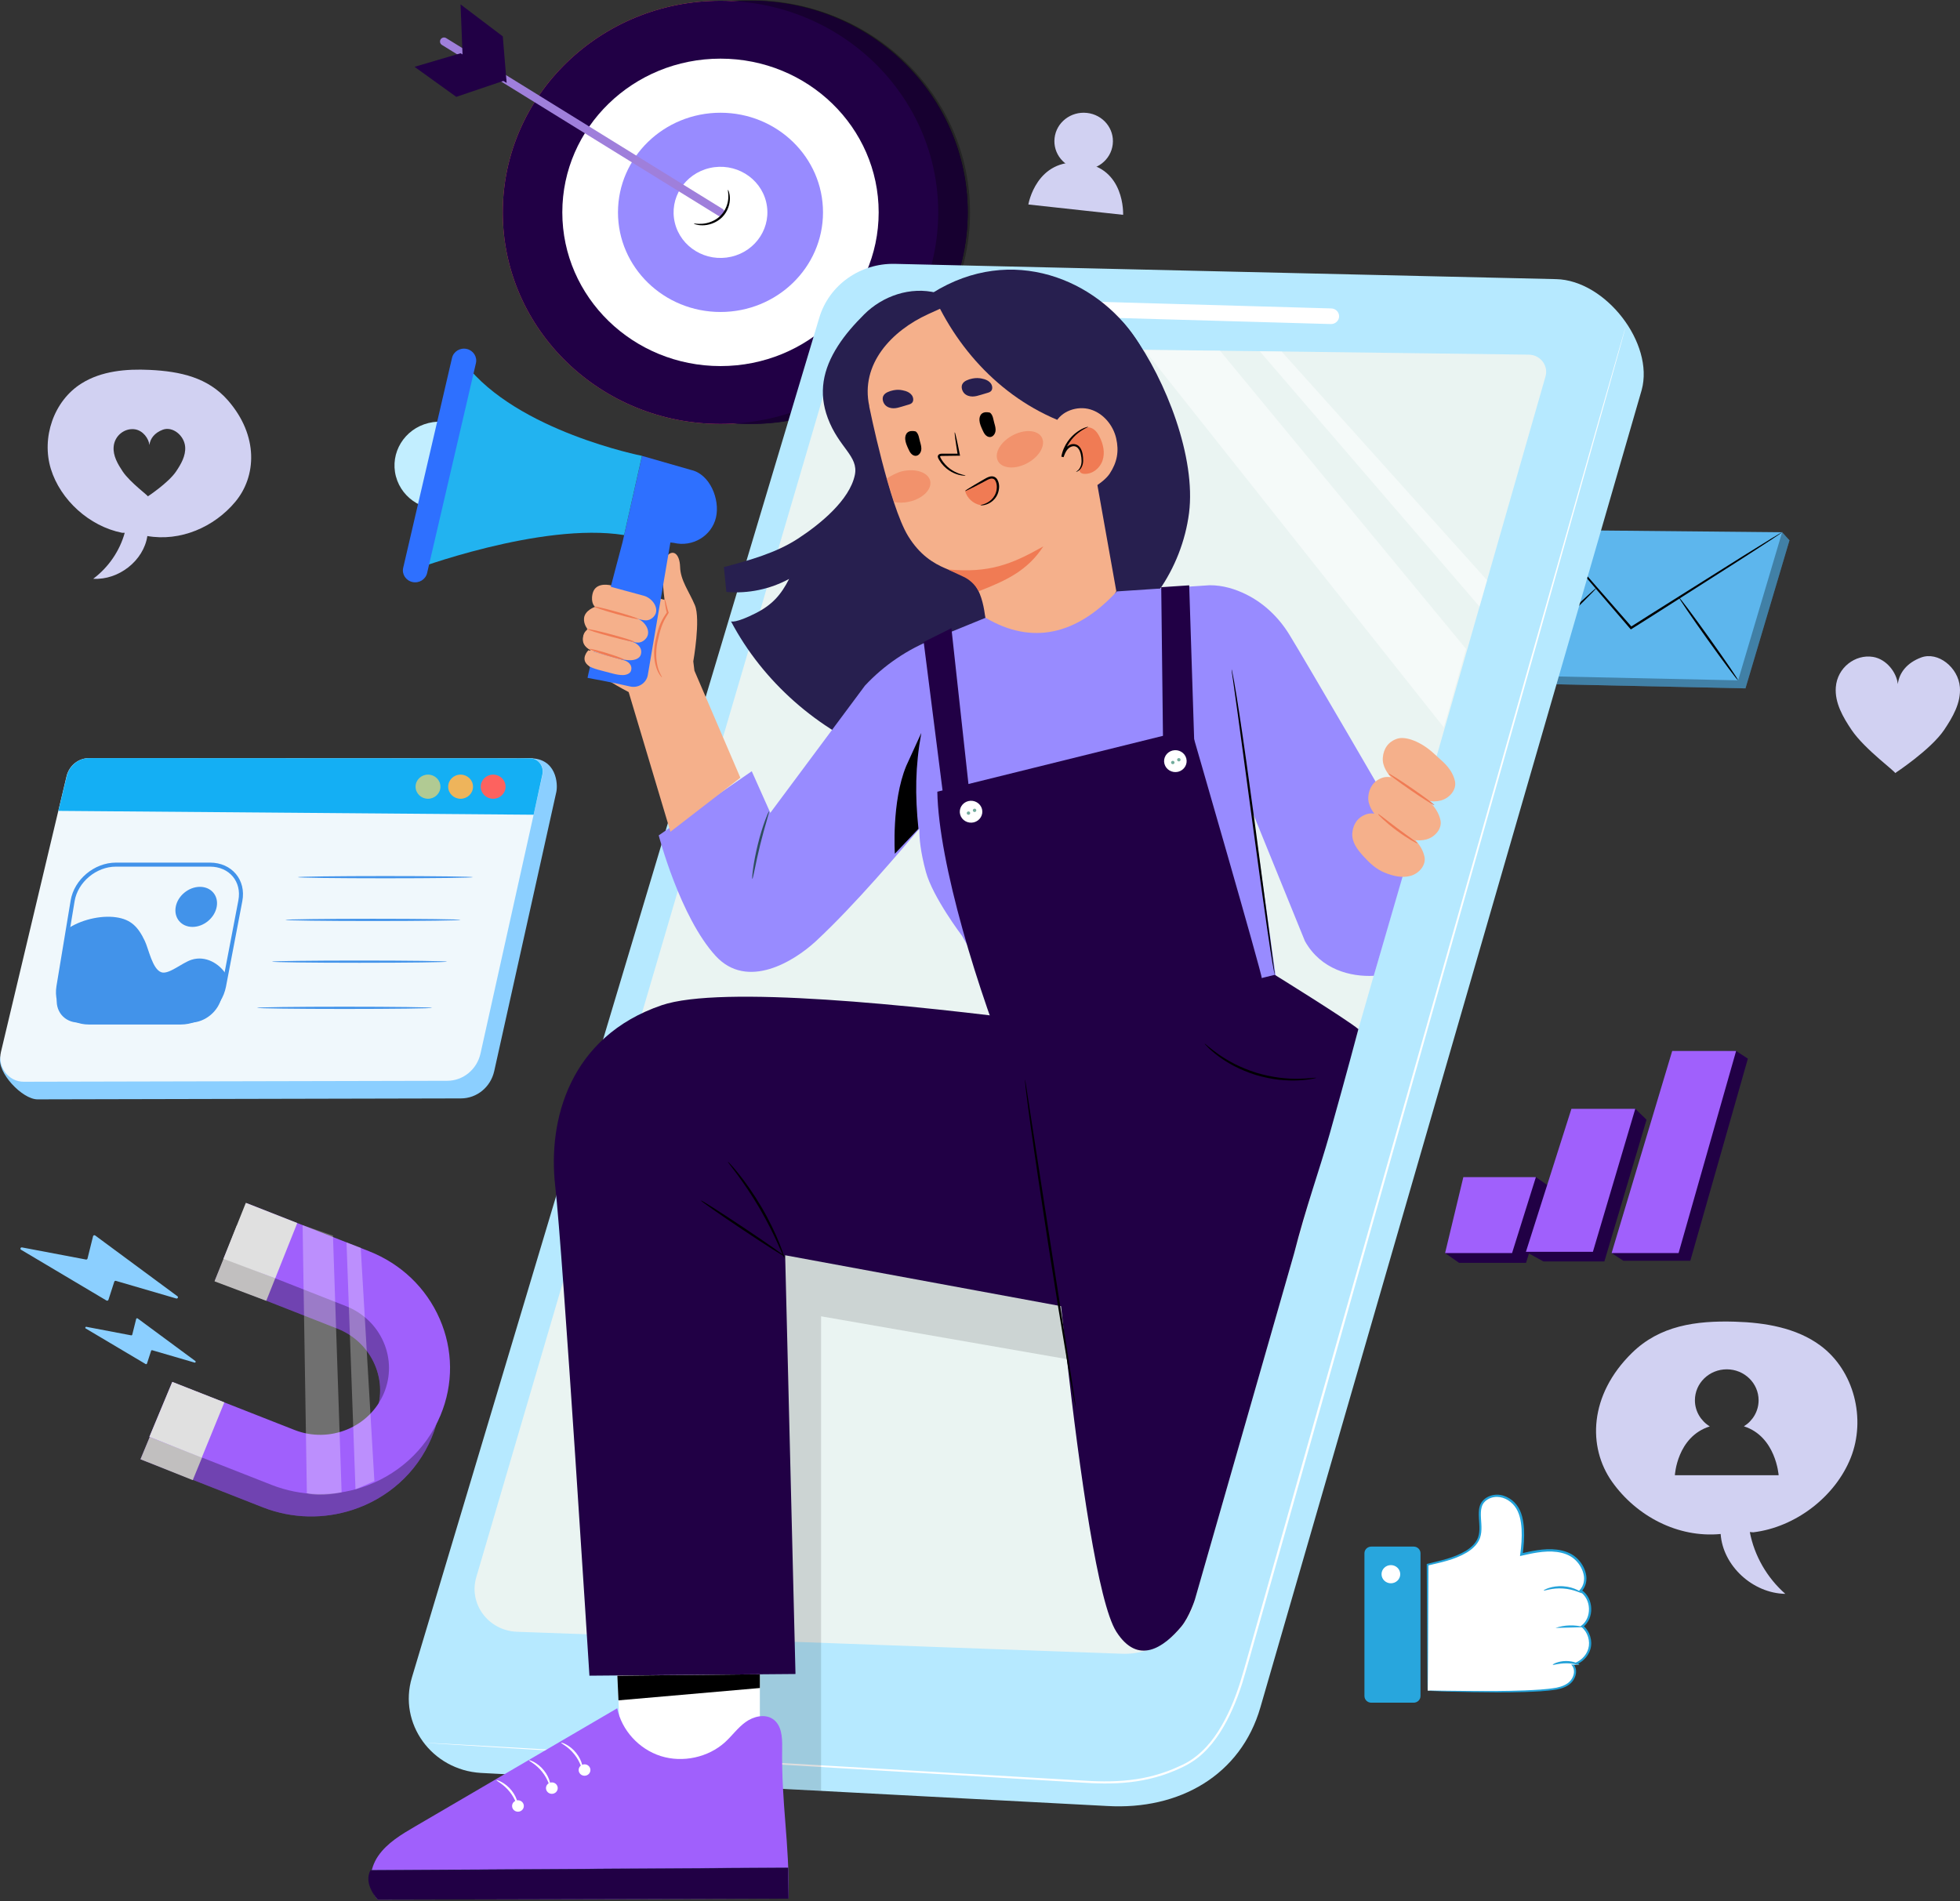 <svg width="600" height="582" viewBox="0 0 600 582" fill="none" xmlns="http://www.w3.org/2000/svg">
<rect x="0" y="0" width="600" height="582" fill="#333333" stroke="none"/>
<path d="M107.914 462.26C118.534 458.802 127.599 451.011 132.125 440.146C136.106 430.594 136.01 420.1 131.866 410.613C127.722 401.127 120.033 393.773 110.204 389.905L72.783 375.198L65.776 392.024L103.211 406.731C108.418 408.772 112.494 412.667 114.689 417.702C116.884 422.723 116.925 428.288 114.826 433.349C110.477 443.803 98.194 448.864 87.438 444.638L50.017 429.931L43.01 446.758L80.431 461.465C89.551 465.042 99.244 465.082 107.914 462.26Z" fill="#A060FC"/>
<g opacity="0.3">
<path d="M107.914 462.26C118.534 458.802 127.599 451.011 132.125 440.146C136.106 430.594 136.01 420.1 131.866 410.613C127.722 401.127 120.033 393.773 110.204 389.905L72.783 375.198L65.776 392.024L103.211 406.731C108.418 408.772 112.494 412.667 114.689 417.702C116.884 422.723 116.925 428.288 114.826 433.349C110.477 443.803 98.194 448.864 87.438 444.638L50.017 429.931L43.01 446.758L80.431 461.465C89.551 465.042 99.244 465.082 107.914 462.26Z" fill="black"/>
</g>
<path d="M72.501 375.137L65.668 392.285L81.508 398.247L88.34 381.098L72.501 375.137Z" fill="#C1BFBF"/>
<path d="M65.953 436.198L59.014 453.144L43.01 446.758L50.003 429.931L65.953 436.198Z" fill="#C1BFBF"/>
<path d="M110.64 455.409C121.26 451.951 130.326 444.161 134.852 433.296C138.832 423.743 138.737 413.25 134.593 403.763C130.448 394.277 122.76 386.923 112.931 383.054L75.509 368.347L68.502 385.174L105.923 399.881C111.131 401.921 115.207 405.83 117.402 410.852C119.597 415.873 119.638 421.438 117.538 426.499C113.19 436.953 100.907 442.014 90.151 437.788L52.73 423.081L45.722 439.908L83.157 454.614C92.277 458.179 101.984 458.232 110.64 455.409Z" fill="#A060FC"/>
<path d="M90.996 374.442L84.248 391.362L68.407 385.399L75.25 368.255L90.996 374.442Z" fill="#E0E0E0"/>
<path d="M68.679 429.335L61.754 446.281L45.736 439.895L52.743 423.068L68.679 429.335Z" fill="#E0E0E0"/>
<path opacity="0.3" d="M101.929 378.298L104.574 456.88C104.574 456.88 98.453 458.311 93.941 457.172L92.632 375.078L101.929 378.298Z" fill="white"/>
<path opacity="0.3" d="M106.074 380.365L108.827 455.953L114.607 453.449L110.422 382.008L106.074 380.365Z" fill="white"/>
<path d="M59.791 416.681L42.137 403.644C41.973 403.525 41.742 403.604 41.687 403.803L40.487 408.612C40.446 408.758 40.31 408.851 40.16 408.824L26.446 406.214C26.132 406.161 25.969 406.559 26.241 406.718L44.577 417.609C44.741 417.702 44.945 417.622 45 417.45L46.254 413.568C46.295 413.422 46.458 413.343 46.608 413.382L59.545 417.158C59.846 417.251 60.036 416.867 59.791 416.681Z" fill="#8BCFFF"/>
<path d="M54.311 396.847L29.132 378.245C28.9 378.072 28.559 378.192 28.491 378.47L26.787 385.32C26.732 385.519 26.528 385.651 26.31 385.611L6.734 381.902C6.297 381.822 6.066 382.392 6.447 382.617L32.594 398.159C32.812 398.291 33.112 398.185 33.194 397.947L34.98 392.408C35.048 392.196 35.266 392.09 35.484 392.143L53.943 397.536C54.393 397.655 54.679 397.112 54.311 396.847Z" fill="#8BCFFF"/>
<path d="M535.061 324.108L517.447 385.983H496.944L493.345 383.638L515.757 322.094L531.462 321.763L535.061 324.108Z" fill="#210045"/>
<path d="M504.047 342.803L491.137 386.195H472.474L467.116 383.253L486.406 342.405L500.598 339.464L504.047 342.803Z" fill="#210045"/>
<path d="M474.45 363.353L467.157 386.619H446.654L442.373 383.638L452.243 363.353L470.17 360.385L474.45 363.353Z" fill="#210045"/>
<path d="M531.462 321.763L513.848 383.638H493.345L511.899 321.763H531.462Z" fill="#A060FC"/>
<path d="M500.598 339.464L487.619 383.253H467.116L481.049 339.464H500.598Z" fill="#A060FC"/>
<path d="M470.17 360.385L462.876 383.638H442.373L447.962 360.385H470.17Z" fill="#A060FC"/>
<path d="M547.793 165.42L534.324 210.746L463.081 209.209L460.818 206.758L475.609 164.718L545.544 162.956L547.793 165.42Z" fill="#5DB6ED"/>
<g opacity="0.3">
<path d="M547.793 165.42L534.324 210.746L463.081 209.209L460.818 206.758L475.609 164.718L545.544 162.956L547.793 165.42Z" fill="black"/>
</g>
<path d="M545.544 162.955L532.075 208.294L460.818 206.757L473.36 162.253L545.544 162.955Z" fill="#5DB6ED"/>
<path d="M473.36 162.253C473.373 162.24 473.564 162.425 473.919 162.81C474.314 163.234 474.818 163.79 475.445 164.479C476.795 166.003 478.676 168.123 480.994 170.733C485.711 176.139 492.213 183.585 499.589 192.025L499.125 191.958C501.129 190.686 503.215 189.361 505.341 188.01C516.384 181.067 526.376 174.774 533.683 170.176C537.282 167.95 540.213 166.135 542.313 164.837C543.294 164.254 544.085 163.777 544.685 163.419C545.23 163.101 545.516 162.942 545.53 162.969C545.544 162.995 545.271 163.181 544.753 163.538C544.167 163.923 543.403 164.439 542.463 165.075C540.391 166.427 537.501 168.295 533.956 170.6C526.676 175.251 516.725 181.597 505.723 188.606C503.597 189.958 501.497 191.283 499.493 192.541L499.234 192.7L499.03 192.475C491.736 183.982 485.302 176.483 480.626 171.037C478.376 168.374 476.55 166.215 475.227 164.651C474.641 163.936 474.164 163.353 473.796 162.916C473.496 162.492 473.332 162.266 473.36 162.253Z" fill="black"/>
<path d="M513.985 182.949C514.148 182.843 518.32 188.421 523.323 195.43C528.312 202.425 532.238 208.189 532.075 208.295C531.911 208.401 527.74 202.823 522.737 195.814C517.747 188.818 513.835 183.055 513.985 182.949Z" fill="black"/>
<path d="M488.71 179.994C488.846 180.126 482.712 186.234 475.009 193.614C467.307 201.007 460.954 206.877 460.818 206.744C460.682 206.612 466.816 200.504 474.519 193.124C482.221 185.744 488.574 179.861 488.71 179.994Z" fill="black"/>
<path d="M229.584 129.791C266.393 129.791 296.233 100.79 296.233 65.015C296.233 29.24 266.393 0.238 229.584 0.238C192.774 0.238 162.934 29.24 162.934 65.015C162.934 100.79 192.774 129.791 229.584 129.791Z" fill="#210045"/>
<path opacity="0.3" d="M229.583 129.553C266.393 129.553 296.233 100.552 296.233 64.776C296.233 29.001 266.393 0 229.583 0C192.774 0 162.934 29.001 162.934 64.776C162.934 100.552 192.774 129.553 229.583 129.553Z" fill="black"/>
<path d="M220.559 129.791C257.368 129.791 287.208 100.79 287.208 65.015C287.208 29.24 257.368 0.238 220.559 0.238C183.75 0.238 153.91 29.24 153.91 65.015C153.91 100.79 183.75 129.791 220.559 129.791Z" fill="#FD625F"/>
<path d="M229.583 129.791C266.393 129.791 296.233 100.79 296.233 65.015C296.233 29.24 266.393 0.238 229.583 0.238C192.774 0.238 162.934 29.24 162.934 65.015C162.934 100.79 192.774 129.791 229.583 129.791Z" fill="#210045"/>
<path opacity="0.3" d="M230.306 129.791C267.116 129.791 296.955 100.79 296.955 65.015C296.955 29.24 267.116 0.238 230.306 0.238C193.497 0.238 163.657 29.24 163.657 65.015C163.657 100.79 193.497 129.791 230.306 129.791Z" fill="black"/>
<path d="M220.559 129.791C257.368 129.791 287.208 100.79 287.208 65.015C287.208 29.24 257.368 0.238 220.559 0.238C183.75 0.238 153.91 29.24 153.91 65.015C153.91 100.79 183.75 129.791 220.559 129.791Z" fill="#210045"/>
<path d="M220.559 112.077C247.302 112.077 268.981 91.007 268.981 65.015C268.981 39.023 247.302 17.953 220.559 17.953C193.815 17.953 172.136 39.023 172.136 65.015C172.136 91.007 193.815 112.077 220.559 112.077Z" fill="white"/>
<path d="M220.559 95.515C237.89 95.515 251.941 81.86 251.941 65.015C251.941 48.17 237.89 34.515 220.559 34.515C203.227 34.515 189.177 48.17 189.177 65.015C189.177 81.86 203.227 95.515 220.559 95.515Z" fill="#988BFF"/>
<path d="M223.842 78.601C231.56 76.839 236.347 69.33 234.533 61.829C232.72 54.328 224.994 49.675 217.276 51.438C209.558 53.2 204.771 60.709 206.584 68.21C208.397 75.711 216.124 80.364 223.842 78.601Z" fill="white"/>
<path d="M220.559 65.015L135.929 12.707" stroke="#9F7FDB" stroke-width="2.463" stroke-miterlimit="10" stroke-linecap="round" stroke-linejoin="round"/>
<path d="M155.095 25.386L153.909 11.13L140.986 1.352L141.613 17.185L155.095 25.386Z" fill="#210045"/>
<path d="M126.904 20.457L140.986 16.31L155.082 24.432L139.678 29.652L126.904 20.457Z" fill="#210045"/>
<path d="M212.42 68.46C212.447 68.341 213.443 68.632 215.038 68.5C216.605 68.394 218.841 67.731 220.531 66.062C222.222 64.379 222.863 62.206 222.944 60.669C223.04 59.119 222.726 58.152 222.849 58.126C222.917 58.099 223.408 59.026 223.435 60.683C223.476 62.299 222.89 64.697 221.036 66.539C219.168 68.367 216.714 68.99 215.051 68.977C213.361 68.99 212.393 68.526 212.42 68.46Z" fill="black"/>
<path d="M502.547 119.43L385.839 522.703C379.855 543.465 361.042 554.224 338.889 552.912L147.189 542.789C132.152 541.875 121.873 527.659 126.086 513.601L250.81 97.237C253.795 87.287 263.283 80.543 273.944 80.781L476.386 85.459C491.559 85.816 506.473 105.147 502.547 119.43Z" fill="#B6E9FF"/>
<path d="M129.726 533.541C129.726 533.541 130.353 533.554 131.553 533.607C132.78 533.674 134.565 533.767 136.924 533.886C141.654 534.151 148.607 534.535 157.55 535.038C175.477 536.072 201.392 537.569 233.415 539.411C249.433 540.338 266.978 541.372 285.804 542.458C295.224 543.015 304.958 543.584 314.991 544.167C320.008 544.459 325.093 544.764 330.26 545.055C335.413 545.413 340.648 545.572 345.896 544.962C351.131 544.379 356.339 542.962 361.178 540.669C366.141 538.55 370.039 534.588 372.916 530.043C375.833 525.486 377.933 520.411 379.609 515.178C381.218 509.918 382.663 504.525 384.217 499.119C390.338 477.496 396.691 455.091 403.18 432.157C429.232 340.391 452.802 257.33 469.87 197.204C478.431 167.155 485.37 142.842 490.155 126.028C492.568 117.641 494.436 111.123 495.704 106.684C496.344 104.485 496.835 102.802 497.162 101.663C497.49 100.536 497.68 99.954 497.68 99.954C497.68 99.954 497.544 100.536 497.23 101.676C496.917 102.829 496.453 104.511 495.84 106.724C494.599 111.163 492.773 117.694 490.414 126.108C485.67 142.935 478.813 167.274 470.347 197.35C453.334 257.503 429.818 340.576 403.848 432.355C397.345 455.29 390.993 477.682 384.872 499.318C383.317 504.724 381.872 510.09 380.264 515.39C378.573 520.65 376.447 525.777 373.488 530.401C372.002 532.707 370.298 534.879 368.294 536.748C366.318 538.642 363.932 540.139 361.465 541.266C356.543 543.598 351.254 545.029 345.964 545.611C340.661 546.221 335.372 546.049 330.233 545.691C325.079 545.386 319.981 545.082 314.964 544.777C304.931 544.181 295.197 543.598 285.777 543.041C266.951 541.915 249.406 540.868 233.387 539.901C201.365 537.967 175.463 536.39 157.536 535.303C148.593 534.747 141.641 534.31 136.91 534.018C134.565 533.859 132.766 533.753 131.553 533.661C130.339 533.594 129.726 533.541 129.726 533.541Z" fill="white"/>
<path d="M334.976 97.144L407.392 99.211C408.755 99.251 409.887 98.204 409.928 96.892C409.968 95.567 408.891 94.468 407.542 94.428L335.126 92.361C333.763 92.321 332.631 93.368 332.59 94.68C332.536 96.005 333.613 97.104 334.976 97.144Z" fill="white"/>
<path d="M271.135 106.061L467.975 108.579C471.533 108.618 474.069 111.931 473.114 115.256L365.513 490.626C362.773 500.179 353.639 506.671 343.442 506.3L158.258 499.57C149.52 499.252 143.399 491.05 145.798 482.875L252.5 119.523C254.872 111.467 262.506 105.955 271.135 106.061Z" fill="#EAF4F2"/>
<path opacity="0.5" d="M373.474 107.359L448.807 198.675L441.991 222.722L350.353 107.187L373.474 107.359Z" fill="white"/>
<path opacity="0.5" d="M385.621 107.532L452.911 185.717L455.229 177.635L392.328 107.612L385.621 107.532Z" fill="white"/>
<path opacity="0.13" d="M251.355 548.288V402.995L327.71 416.297L328.528 382.339L225.985 374.508L232.965 547.321L251.355 548.288Z" fill="black"/>
<path d="M231.397 187.705C236.373 185.174 239.086 182.127 241.567 177.238C235.773 180.391 228.984 181.809 222.359 181.226C221.923 176.907 222.032 177.94 221.595 173.621C229.434 171.514 237.436 169.341 244.198 164.956C250.96 160.557 260.094 153.151 261.689 145.4C262.875 139.61 256.795 137.119 253.4 127.977C250.524 120.265 251.873 113.111 256.522 105.877C258.799 102.326 261.539 99.265 264.538 96.257C270.195 90.6 278.729 87.632 286.718 89.659C294.952 81.882 317.705 84.505 327.165 88.811C336.626 93.104 340.825 94.164 346.824 102.458C356.939 116.436 366.168 140.14 363.987 157.099C361.792 174.058 351.05 190.236 335.045 197.324C327.002 200.888 318.113 202.094 309.389 203.459C300.664 204.823 291.776 206.466 284.128 210.759C276.48 215.052 270.168 222.525 269.691 231.097C250.36 223.412 233.592 208.811 223.777 190.236C223.777 190.236 225.099 190.911 231.397 187.705Z" fill="#271F4F"/>
<path d="M341.725 180.988L334.786 142.034L325.407 110.13L288.967 93.979L284.127 96.178C272.935 101.279 263.311 111.494 266.105 124.32V124.519C266.105 124.519 272.254 154.767 277.993 164.108C285.15 175.754 294.515 174.045 298.073 178.523C300.105 181.08 301.045 184.817 301.482 188.103C302.286 194.144 306.962 199.033 313.137 200.08C321.344 201.498 332.536 199.007 341.725 180.988Z" fill="#F5B08B"/>
<path d="M270.386 121.246C270.658 120.663 271.176 120.306 271.708 120.054C272.253 119.789 272.839 119.617 273.426 119.497C273.48 119.484 273.535 119.484 273.589 119.471C273.889 119.418 274.203 119.365 274.503 119.352C274.871 119.325 275.239 119.338 275.593 119.378C275.634 119.378 275.675 119.378 275.702 119.391C276.098 119.444 276.507 119.524 276.916 119.643C276.956 119.656 277.011 119.656 277.052 119.67H277.038C277.106 119.696 277.161 119.696 277.229 119.723C277.938 119.961 278.647 120.332 279.124 120.981C279.601 121.631 279.737 122.624 279.288 123.221C278.988 123.618 278.51 123.764 278.061 123.896C277.406 124.095 276.766 124.294 276.111 124.479C275.266 124.731 274.421 124.996 273.535 124.996C272.649 124.996 271.708 124.731 271.026 124.055C270.331 123.34 269.977 122.134 270.386 121.246Z" fill="#271F4F"/>
<path d="M294.57 117.655C294.842 117.072 295.36 116.715 295.892 116.463C296.437 116.198 297.024 116.026 297.61 115.906C297.664 115.893 297.719 115.893 297.773 115.88C298.073 115.827 298.387 115.774 298.687 115.761C299.055 115.734 299.423 115.747 299.777 115.787C299.818 115.787 299.859 115.787 299.886 115.787C300.282 115.84 300.691 115.92 301.1 116.039C301.141 116.052 301.195 116.052 301.236 116.065H301.222C301.291 116.092 301.345 116.092 301.413 116.118C302.122 116.357 302.831 116.728 303.308 117.377C303.785 118.026 303.922 119.02 303.472 119.616C303.172 120.014 302.695 120.16 302.245 120.292C301.59 120.491 300.95 120.69 300.295 120.875C299.45 121.127 298.605 121.392 297.719 121.392C296.833 121.392 295.892 121.127 295.21 120.451C294.529 119.749 294.161 118.543 294.57 117.655Z" fill="#271F4F"/>
<path d="M304.358 129.447C304.058 128.414 304.004 127.142 303.118 126.387L302.886 126.294C302.068 126.135 301.155 126.122 300.528 126.665C299.969 127.142 299.778 127.963 299.832 128.705C299.901 129.739 300.35 130.706 300.773 131.647C301.005 132.15 301.237 132.654 301.591 133.064C301.945 133.475 302.45 133.806 302.995 133.806C303.881 133.82 304.577 132.972 304.726 132.084C304.89 131.21 304.604 130.309 304.358 129.447Z" fill="black"/>
<path d="M281.633 135.198C281.333 134.165 281.278 132.893 280.392 132.137L280.16 132.045C279.342 131.886 278.429 131.872 277.802 132.416C277.243 132.893 277.052 133.714 277.107 134.456C277.175 135.489 277.625 136.457 278.047 137.397C278.279 137.901 278.511 138.404 278.865 138.815C279.22 139.226 279.724 139.557 280.269 139.557C281.156 139.57 281.851 138.722 282.001 137.835C282.151 136.96 281.878 136.059 281.633 135.198Z" fill="black"/>
<path d="M290.167 174.337L294.597 176.417C296.737 177.331 298.482 178.934 299.546 180.961L299.573 181.028C308.025 177.728 314.501 174.761 319.381 167.288C309.606 172.813 302.79 175.502 290.167 174.337Z" fill="#F07B54"/>
<path d="M295.565 145.598C295.565 145.638 295.211 145.665 294.597 145.585C293.984 145.506 293.098 145.32 292.075 144.87C291.053 144.419 289.908 143.704 288.885 142.644C288.381 142.114 287.904 141.504 287.495 140.815L287.209 140.285C287.127 140.1 286.99 139.769 287.154 139.437C287.331 139.106 287.658 138.987 287.904 138.934C288.149 138.881 288.395 138.894 288.585 138.894C290.317 138.894 291.966 138.894 293.493 138.894L293.18 139.265C292.512 135.211 292.13 132.375 292.266 132.349C292.403 132.322 293.043 135.118 293.82 139.146L293.889 139.517H293.507C291.98 139.53 290.33 139.557 288.599 139.583C288.19 139.557 287.808 139.649 287.795 139.729C287.713 139.755 287.931 140.179 288.108 140.497C288.476 141.147 288.913 141.716 289.376 142.22C290.303 143.24 291.353 143.955 292.294 144.432C294.202 145.4 295.593 145.466 295.565 145.598Z" fill="black"/>
<path d="M347.723 103.744C359.611 121.75 352.263 134.284 336.217 148.938L329.347 130.627C308.584 124.082 293.479 108.037 285.45 89.686C309.838 74.449 335.836 85.725 347.723 103.744Z" fill="#271F4F"/>
<path d="M328.324 151.534C332.768 151.097 338.058 147.52 339.707 145.002C341.97 141.557 342.611 138.179 341.684 134.178C340.757 130.189 337.785 126.546 333.763 125.34C329.742 124.148 324.821 125.87 323.035 129.567" fill="#F5B08B"/>
<path d="M331.991 131.024C332.891 130.613 334.009 130.865 334.813 131.435C335.617 132.004 336.163 132.865 336.599 133.727C337.731 135.939 338.303 138.536 337.54 140.908C336.79 143.266 334.445 145.24 331.909 145.068C331.419 145.042 330.873 144.896 330.614 144.485C330.246 143.929 330.587 143.213 330.832 142.591C331.364 141.266 331.446 139.795 331.078 138.417C330.928 137.834 330.669 137.264 330.219 136.854C329.769 136.443 329.088 136.244 328.529 136.469C328.147 136.628 327.792 136.973 327.383 136.867C326.797 136.708 326.92 135.86 327.22 135.33C328.297 133.435 329.987 131.872 331.991 130.931" fill="#F07B54"/>
<path d="M329.415 144.446C329.387 144.393 329.783 144.247 330.233 143.731C330.696 143.227 331.132 142.3 331.091 141.081C331.091 140.484 331.01 139.782 330.86 139.093C330.696 138.404 330.451 137.649 329.919 137.132C329.415 136.602 328.569 136.443 327.82 136.801C327.056 137.119 326.497 137.835 326.102 138.669C325.897 139.093 325.734 139.544 325.584 139.968L324.902 139.795C325.543 136.178 327.847 133.542 329.728 132.23C330.682 131.554 331.528 131.144 332.141 130.918C332.755 130.693 333.095 130.627 333.109 130.667C333.164 130.786 331.787 131.197 330.014 132.601C328.269 133.966 326.17 136.51 325.584 139.915L324.902 139.742C325.052 139.318 325.229 138.855 325.448 138.391C325.857 137.49 326.552 136.602 327.52 136.192C328.46 135.728 329.728 135.966 330.369 136.708C331.037 137.411 331.255 138.259 331.419 139.001C331.555 139.756 331.596 140.458 331.582 141.107C331.555 142.432 330.982 143.452 330.41 143.943C329.864 144.42 329.415 144.473 329.415 144.446Z" fill="black"/>
<path d="M301.809 146.791C302.531 146.393 303.39 145.983 304.167 146.261C304.89 146.526 305.258 147.308 305.408 148.036C305.708 149.573 305.312 151.243 304.317 152.488C303.335 153.734 301.781 154.542 300.173 154.661L300.091 154.648C297.828 154.158 296.028 152.488 295.429 150.302C297.555 149.136 299.682 147.957 301.809 146.791Z" fill="#F07B54"/>
<path d="M300.173 154.661C300.145 154.529 301.454 154.529 302.981 153.403C303.731 152.846 304.467 151.985 304.862 150.832C305.23 149.732 305.326 148.235 304.671 147.122C304.331 146.579 303.758 146.394 303.158 146.566C302.558 146.712 301.972 147.083 301.4 147.387C300.309 147.957 299.287 148.487 298.346 148.99C296.601 149.891 295.497 150.395 295.442 150.315C295.388 150.236 296.41 149.573 298.101 148.566C299.028 148.036 300.023 147.454 301.072 146.831C301.631 146.526 302.204 146.129 302.981 145.917C303.363 145.824 303.826 145.784 304.249 145.93C304.685 146.076 305.039 146.394 305.271 146.751C306.116 148.222 305.912 149.785 305.476 151.044C305.012 152.316 304.126 153.257 303.281 153.8C301.522 154.913 300.145 154.727 300.173 154.661Z" fill="black"/>
<path opacity="0.56" d="M305.571 141.279C306.935 143.571 311.011 143.743 314.678 141.69C318.345 139.623 320.226 136.098 318.863 133.819C317.5 131.527 313.424 131.355 309.756 133.409C306.089 135.462 304.208 138.987 305.571 141.279Z" fill="#F07B54"/>
<path opacity="0.56" d="M276.125 144.286C280.242 143.319 284.114 144.604 284.741 147.175C285.368 149.745 282.56 152.607 278.443 153.574C276.739 153.972 275.062 153.985 273.658 153.68L271.477 146.499C272.513 145.784 274.653 144.631 276.125 144.286Z" fill="#F07B54"/>
<path d="M230.13 236.118L235.814 248.85L264.783 209.91C270.632 203.63 277.884 198.715 285.968 195.574L301.714 189.135C315.864 197.522 329.565 194.435 341.889 181.066L367.722 179.344L370.285 179.172C374.402 179.145 378.233 180.377 381.478 181.981C386.985 184.71 391.47 189.056 394.647 194.21C399.091 201.404 425.797 247.221 432.218 258.536L420.535 298.748C413.528 299.106 404.366 296.906 399.459 288.109L383.55 248.97L390.761 300.484L312.511 318.066L294.516 286.532C294.516 286.532 285.532 274.687 283.433 266.909C281.756 260.735 281.374 256.403 281.442 253.74C275.744 260.351 261.921 276.86 249.774 288.135C243.135 294.296 228.766 303.213 219.074 292.653C208.154 280.742 201.651 255.753 201.651 255.753L230.13 236.118Z" fill="#988BFF"/>
<path d="M377.033 204.956C377.06 204.956 377.142 205.274 377.265 205.896C377.401 206.585 377.565 207.486 377.783 208.599C378.192 210.958 378.764 214.363 379.405 218.589C380.7 227.042 382.336 238.728 384.081 251.647C385.785 264.538 387.339 276.211 388.471 284.744C389.016 288.917 389.466 292.322 389.793 294.774C389.943 295.9 390.052 296.814 390.148 297.503C390.216 298.126 390.243 298.457 390.229 298.457C390.202 298.457 390.134 298.139 390.011 297.516C389.889 296.827 389.725 295.926 389.52 294.8C389.125 292.442 388.593 289.023 387.98 284.797C386.739 276.344 385.131 264.644 383.386 251.726C381.641 238.848 380.06 227.188 378.914 218.656C378.328 214.482 377.851 211.077 377.51 208.639C377.347 207.513 377.224 206.612 377.115 205.91C377.033 205.287 377.006 204.969 377.033 204.956Z" fill="black"/>
<path d="M230.307 269.082C230.211 269.069 230.279 267.877 230.539 265.956C230.798 264.034 231.275 261.411 231.984 258.536C232.692 255.661 233.497 253.104 234.165 251.288C234.833 249.46 235.324 248.374 235.419 248.4C235.514 248.427 235.187 249.579 234.656 251.434C234.124 253.289 233.388 255.846 232.692 258.695C231.997 261.543 231.438 264.14 231.057 266.035C230.648 267.93 230.416 269.096 230.307 269.082Z" fill="#2E4E5F"/>
<path d="M277.421 234.489L282.029 224.392C280.175 234.687 280.093 243.339 281.156 253.74L273.931 261.372C273.945 261.372 272.881 245.472 277.421 234.489Z" fill="black"/>
<path d="M121.192 145.823C123.074 153.004 130.585 157.337 137.974 155.509C145.363 153.68 149.821 146.38 147.939 139.198C146.058 132.017 138.546 127.685 131.158 129.513C123.769 131.342 119.311 138.642 121.192 145.823Z" fill="#C2EEFF"/>
<path d="M181.393 181.795C182.088 178.708 185.292 178.774 187.255 179.265C187.977 179.45 196.634 181.755 203.437 183.65C203.314 182.815 202.019 173.13 203.887 170.573C205.85 167.897 208.072 169.394 208.194 173.567C208.317 177.741 210.921 181 212.72 185.28C214.534 189.559 212.23 202.491 212.23 202.491L212.584 205.339L226.639 238.105L205.236 254.641L192.449 211.885C192.449 211.885 180.97 205.949 179.866 203.1C178.762 200.238 181.011 198.86 181.011 198.86C181.011 198.86 178.953 198.49 178.544 196.065C178.135 193.64 179.934 192.673 179.934 192.673C179.934 192.673 178.585 191.216 178.789 189.241C179.035 186.83 182.156 185.783 182.156 185.783C182.156 185.783 180.739 184.697 181.393 181.795Z" fill="#F5B08B"/>
<path d="M190.581 165.962L196.539 139.569L211.63 143.902C217.315 145.2 220.45 152.871 219.182 158.41C217.874 164.067 212.039 167.592 206.245 166.2L205.223 166.081L198.311 206.651C197.888 209.142 195.38 210.758 192.858 210.162C187.746 208.956 179.894 207.539 179.894 207.539C179.43 207.976 189.982 168.201 190.581 165.962Z" fill="#2E70FF"/>
<path d="M202.633 207.367C202.605 207.394 202.333 207.142 201.965 206.599C201.597 206.055 201.147 205.207 200.82 204.094C200.124 201.882 199.934 198.543 200.874 195.151C201.229 193.588 201.638 192.064 202.237 190.752C202.824 189.441 203.546 188.341 204.187 187.427L204.16 187.652C203.751 186.327 203.696 185.267 203.56 184.538C203.451 183.81 203.342 183.412 203.396 183.399C203.437 183.386 203.642 183.757 203.846 184.485C204.064 185.201 204.228 186.287 204.664 187.48L204.705 187.599L204.637 187.705C204.051 188.632 203.383 189.719 202.851 190.991C202.306 192.263 201.924 193.72 201.569 195.284C200.642 198.622 200.765 201.776 201.297 203.962C201.815 206.161 202.742 207.288 202.633 207.367Z" fill="#F07B54"/>
<path d="M182.156 185.783C182.156 185.783 189.9 187.837 194.385 189.188C195.544 189.533 196.716 189.957 197.929 189.917C199.143 189.877 200.424 188.817 200.765 187.678C201.406 185.571 199.442 183.041 197.084 182.392L184.719 179.039" fill="#F5B08B"/>
<path d="M179.676 192.593C179.676 192.593 187.419 194.647 191.904 195.999C193.063 196.343 194.235 196.767 195.449 196.727C196.662 196.688 197.943 195.628 198.284 194.488C198.925 192.381 196.962 189.851 194.603 189.202L182.239 185.849" fill="#F5B08B"/>
<path d="M180.33 203.922C181.611 204.783 184.011 205.26 187.528 206.201C188.468 206.452 189.75 206.704 190.718 206.677C191.699 206.651 192.872 206.267 193.158 205.366C193.758 203.524 192.067 202.411 191.113 202.186L180.112 199.072C180.125 199.059 177.303 201.881 180.33 203.922Z" fill="#F5B08B"/>
<path d="M180.193 198.715C181.788 199.775 184.774 200.384 189.136 201.55C190.309 201.868 191.89 202.173 193.103 202.133C194.317 202.094 195.775 201.617 196.143 200.49C196.893 198.212 194.78 196.82 193.608 196.529L179.934 192.66C179.921 192.673 176.417 196.184 180.193 198.715Z" fill="#F5B08B"/>
<path d="M181.884 185.717C181.938 185.531 185.006 186.234 188.714 187.28C192.435 188.327 195.407 189.321 195.353 189.506C195.298 189.692 192.245 188.99 188.523 187.943C184.801 186.896 181.829 185.902 181.884 185.717Z" fill="#F07B54"/>
<path d="M179.826 192.62C179.88 192.435 183.152 193.15 187.133 194.223C191.113 195.297 194.303 196.304 194.249 196.489C194.194 196.675 190.922 195.959 186.942 194.886C182.961 193.826 179.771 192.806 179.826 192.62Z" fill="#F07B54"/>
<path d="M180.493 198.688C180.548 198.503 182.988 199.099 185.919 200C188.864 200.901 191.195 201.789 191.127 201.974C191.072 202.16 188.632 201.564 185.701 200.663C182.77 199.748 180.425 198.861 180.493 198.688Z" fill="#F07B54"/>
<path d="M142.363 111.335C158.259 132.03 196.525 139.556 196.525 139.556L191.058 163.816C165.647 159.735 126.263 174.561 126.263 174.561L142.363 111.335Z" fill="#22B3F0"/>
<path d="M126.264 178.191C128.281 178.642 130.299 177.396 130.749 175.436L145.69 111.189C146.153 109.228 144.872 107.267 142.854 106.83C140.837 106.379 138.819 107.625 138.369 109.586L123.428 173.832C122.964 175.793 124.232 177.741 126.264 178.191Z" fill="#2E70FF"/>
<path d="M232.611 524.757C232.611 515.482 232.611 506.208 232.611 496.92H188.264L190.105 537.662L219.442 548.5L232.624 533.13V524.757H232.611Z" fill="white"/>
<path d="M241.403 581.266C241.676 563.657 239.168 552.607 239.44 534.999C239.495 531.792 239.263 528.043 236.523 526.254C234.055 524.638 230.606 525.499 228.221 527.235C225.835 528.957 224.117 531.408 221.95 533.382C216.81 538.046 208.999 539.742 202.305 537.635C195.612 535.529 190.295 529.712 188.946 522.995C168.333 535.052 147.707 547.109 127.095 559.166C122.869 561.63 118.506 564.227 115.766 568.215C113.026 572.19 112.399 577.98 115.671 581.571L241.403 581.266Z" fill="#A060FC"/>
<path d="M113.421 572.548C113.421 572.548 199.838 572.032 241.294 571.793L241.403 581.28L115.657 581.584C115.657 581.558 111.09 576.868 113.421 572.548Z" fill="#210045"/>
<path d="M177.14 541.902C177.14 542.869 177.944 543.651 178.94 543.651C179.935 543.651 180.739 542.869 180.739 541.902C180.739 540.935 179.935 540.153 178.94 540.153C177.944 540.153 177.14 540.935 177.14 541.902Z" fill="white"/>
<path d="M167.134 547.44C167.134 548.407 167.938 549.189 168.933 549.189C169.929 549.189 170.733 548.407 170.733 547.44C170.733 546.473 169.929 545.691 168.933 545.691C167.952 545.691 167.134 546.473 167.134 547.44Z" fill="white"/>
<path d="M156.759 552.912C156.759 553.879 157.564 554.661 158.559 554.661C159.554 554.661 160.358 553.879 160.358 552.912C160.358 551.945 159.554 551.163 158.559 551.163C157.577 551.163 156.759 551.945 156.759 552.912Z" fill="white"/>
<path d="M158.573 553.27C158.354 553.323 157.918 550.885 156.037 548.58C154.21 546.235 151.893 545.214 151.988 545.029C152.015 544.857 154.619 545.665 156.596 548.156C158.6 550.633 158.75 553.283 158.573 553.27Z" fill="white"/>
<path d="M168.497 547.149C168.279 547.202 167.843 544.764 165.961 542.458C164.135 540.113 161.817 539.093 161.912 538.907C161.94 538.735 164.544 539.543 166.52 542.034C168.524 544.512 168.674 547.162 168.497 547.149Z" fill="white"/>
<path d="M178.353 541.783C178.135 541.836 177.699 539.398 175.818 537.092C173.991 534.747 171.673 533.727 171.769 533.542C171.796 533.369 174.4 534.178 176.377 536.668C178.381 539.146 178.531 541.809 178.353 541.783Z" fill="white"/>
<path d="M232.61 512.581L188.986 513.018L189.327 520.57L232.61 516.794V512.581Z" fill="black"/>
<path d="M240.613 571.872C197.643 571.872 156.391 572.548 113.422 572.548" stroke="#2E4E5F" stroke-width="0.062" stroke-miterlimit="10"/>
<path d="M202.551 307.758C220.709 301.557 279.288 307.665 320.049 312.978L320.731 301.862L364.069 318.172L378.124 409.726L240.354 384.3L243.517 512.502L180.439 513.018C180.439 513.018 172.3 383.373 169.969 363.141C167.638 342.896 174.386 317.377 202.551 307.758Z" fill="#210045"/>
<path d="M364.627 223.147C364.627 223.147 386.698 299.318 386.235 299.437L390.229 298.444C390.229 298.444 412.355 312.144 415.831 315.072C415.831 315.072 412.3 328.48 407.065 347.069C403.971 358.04 399.772 369.593 396.132 383.823L374.784 458.325L365.786 489.713C365.786 489.713 364.137 494.986 361.56 498.06C356.312 504.274 348.432 510.037 341.738 499.557C330.601 482.121 319.408 342.193 319.408 342.193L310.888 331.726C299.205 303.333 287.331 264.141 286.936 242.385L364.627 223.147Z" fill="#210045"/>
<path d="M365.595 227.559L364.041 179.199L355.48 179.769L356.039 227.785L365.595 227.559Z" fill="#210045"/>
<path d="M296.847 243.538L291.244 192.329L282.764 196.556L288.981 245.486L296.847 243.538Z" fill="#210045"/>
<path d="M356.461 233.853C356.939 235.642 358.806 236.728 360.66 236.278C362.501 235.814 363.618 233.999 363.155 232.197C362.678 230.408 360.81 229.322 358.956 229.772C357.102 230.236 355.984 232.064 356.461 233.853Z" fill="white"/>
<path d="M360.361 232.728C360.429 233.006 360.715 233.165 361.002 233.099C361.288 233.032 361.452 232.754 361.383 232.476C361.315 232.198 361.029 232.039 360.743 232.105C360.456 232.171 360.293 232.449 360.361 232.728Z" fill="#73AC9D"/>
<path d="M358.507 233.574C358.575 233.853 358.861 234.012 359.147 233.945C359.434 233.879 359.597 233.601 359.529 233.323C359.461 233.044 359.175 232.885 358.888 232.952C358.602 233.018 358.439 233.296 358.507 233.574Z" fill="#73AC9D"/>
<path d="M293.916 249.342C294.393 251.13 296.261 252.217 298.115 251.766C299.955 251.303 301.073 249.487 300.609 247.685C300.132 245.897 298.265 244.81 296.411 245.261C294.57 245.724 293.452 247.553 293.916 249.342Z" fill="white"/>
<path d="M297.828 248.215C297.896 248.494 298.183 248.653 298.469 248.586C298.755 248.52 298.919 248.242 298.851 247.964C298.783 247.685 298.496 247.526 298.21 247.593C297.924 247.672 297.746 247.95 297.828 248.215Z" fill="#73AC9D"/>
<path d="M295.96 249.063C296.029 249.342 296.315 249.501 296.601 249.434C296.887 249.368 297.051 249.09 296.983 248.812C296.915 248.533 296.628 248.374 296.342 248.441C296.069 248.507 295.892 248.785 295.96 249.063Z" fill="#73AC9D"/>
<path d="M313.778 330.548C313.805 330.548 313.873 330.892 313.982 331.555C314.092 332.283 314.241 333.264 314.432 334.47C314.828 337.08 315.4 340.723 316.082 345.215C317.5 354.344 319.422 366.838 321.562 380.644C323.702 394.45 325.652 406.944 327.07 416.073C327.765 420.551 328.337 424.195 328.746 426.805C328.937 428.024 329.087 428.991 329.196 429.72C329.292 430.382 329.333 430.74 329.305 430.74C329.278 430.74 329.196 430.395 329.046 429.733C328.91 429.071 328.692 428.09 328.46 426.831C327.983 424.314 327.329 420.657 326.565 416.126C325.025 407.076 323.007 394.556 320.853 380.723C318.713 366.891 316.845 354.344 315.577 345.255C314.937 340.71 314.46 337.027 314.146 334.483C313.982 333.211 313.887 332.217 313.833 331.541C313.764 330.905 313.751 330.548 313.778 330.548Z" fill="black"/>
<path d="M222.823 355.668C222.864 355.642 223.204 355.986 223.804 356.636C224.404 357.285 225.236 358.252 226.217 359.484C228.194 361.949 230.729 365.5 233.156 369.633C235.583 373.78 237.409 377.715 238.582 380.63C239.168 382.088 239.604 383.267 239.877 384.102C240.15 384.936 240.272 385.4 240.231 385.413C240.122 385.453 239.413 383.651 238.132 380.816C236.85 377.967 234.956 374.098 232.556 369.978C230.143 365.87 227.689 362.306 225.835 359.776C223.954 357.258 222.741 355.735 222.823 355.668Z" fill="black"/>
<path d="M214.561 367.526C214.67 367.367 220.532 371.09 227.662 375.847C234.792 380.604 240.463 384.578 240.354 384.737C240.245 384.896 234.383 381.173 227.253 376.417C220.137 371.66 214.452 367.685 214.561 367.526Z" fill="black"/>
<path d="M368.785 319.537C368.881 319.444 370.34 320.889 373.052 322.796C374.402 323.75 376.092 324.771 378.028 325.778C379.991 326.745 382.213 327.685 384.64 328.441C387.067 329.169 389.452 329.646 391.633 329.938C393.815 330.203 395.805 330.309 397.482 330.269C400.822 330.216 402.867 329.845 402.894 329.978C402.908 330.031 402.403 330.137 401.476 330.322C401.013 330.415 400.44 330.508 399.772 330.574C399.104 330.64 398.341 330.746 397.495 330.759C395.805 330.865 393.787 330.799 391.552 330.574C389.33 330.309 386.903 329.845 384.436 329.103C381.968 328.335 379.719 327.367 377.728 326.347C375.765 325.301 374.075 324.214 372.752 323.194C372.071 322.717 371.512 322.2 371.008 321.776C370.489 321.352 370.08 320.955 369.767 320.624C369.099 319.948 368.745 319.564 368.785 319.537Z" fill="black"/>
<path d="M427.691 226.168C430.377 225.267 435.134 227.175 438.87 230.633L441.705 233.203C443.982 235.336 445.004 237.35 445.399 239.179C445.958 241.762 443.75 244.346 441.119 245.061C438.488 245.777 435.693 245.075 433.185 244.055C430.567 242.995 428.591 241.113 426.709 239.046C424.828 236.979 423.083 234.674 423.315 231.931C423.547 229.175 425.005 227.056 427.691 226.168Z" fill="#F5B08B"/>
<path d="M423.247 238.092C425.933 237.192 430.69 239.099 434.426 242.558L437.261 245.128C439.538 247.261 440.56 249.275 440.956 251.103C441.515 253.687 439.306 256.271 436.675 256.986C434.058 257.715 431.249 256.999 428.741 255.979C426.123 254.919 424.147 253.038 422.265 250.971C420.384 248.904 418.639 246.599 418.871 243.856C419.103 241.113 420.561 238.993 423.247 238.092Z" fill="#F5B08B"/>
<path d="M418.353 249.262C421.039 248.361 425.796 250.269 429.532 253.727L432.367 256.297C434.644 258.43 435.666 260.444 436.062 262.273C436.621 264.856 434.412 267.44 431.781 268.155C429.164 268.884 426.355 268.169 423.847 267.148C421.23 266.088 419.253 264.207 417.372 262.14C415.49 260.073 413.745 257.768 413.977 255.025C414.209 252.269 415.668 250.163 418.353 249.262Z" fill="#F5B08B"/>
<path d="M425.02 236.807C425.129 236.648 428.373 238.689 432.259 241.365C436.144 244.041 439.198 246.334 439.089 246.493C438.979 246.652 435.735 244.611 431.85 241.935C427.964 239.258 424.911 236.966 425.02 236.807Z" fill="#F07B54"/>
<path d="M421.884 249.222C422.02 249.076 424.61 251.222 427.923 253.687C431.235 256.164 434.044 258.033 433.935 258.192C433.839 258.351 430.84 256.734 427.487 254.23C424.147 251.752 421.761 249.354 421.884 249.222Z" fill="#F07B54"/>
<path d="M170.296 242.492L151.292 327.924C150.201 332.813 145.989 336.271 141.122 336.285L11.491 336.576C6.829 336.589 -1.01 328.295 0.108 323.631L24.564 243.062C25.341 239.789 28.191 237.483 31.462 237.497L162.28 232.157C170.323 232.157 170.855 239.974 170.296 242.492Z" fill="#8BCFFF"/>
<path d="M166.097 237.098L147.094 322.531C146.003 327.42 141.791 330.878 136.924 330.891L7.293 331.183C2.63 331.196 -0.819 326.691 0.299 322.027L20.366 237.668C21.143 234.395 23.992 232.09 27.264 232.103L162.28 232.17C164.789 232.156 166.656 234.568 166.097 237.098Z" fill="#F0F8FC"/>
<path d="M163.357 249.434L166.029 237.152C166.629 234.608 164.761 232.157 162.212 232.157L27.318 232.09C24.019 232.09 21.17 234.422 20.407 237.721L17.857 248.255L163.357 249.434Z" fill="#14AFF4"/>
<path d="M147.161 240.849C147.161 242.889 148.865 244.545 150.965 244.545C153.064 244.545 154.768 242.889 154.768 240.849C154.768 238.808 153.064 237.152 150.965 237.152C148.865 237.152 147.161 238.808 147.161 240.849Z" fill="#FD625F"/>
<path d="M137.197 240.849C137.197 242.889 138.901 244.545 141 244.545C143.099 244.545 144.803 242.889 144.803 240.849C144.803 238.808 143.099 237.152 141 237.152C138.887 237.152 137.197 238.808 137.197 240.849Z" fill="#EEB45B"/>
<path d="M127.217 240.849C127.217 242.889 128.921 244.545 131.021 244.545C133.12 244.545 134.824 242.889 134.824 240.849C134.824 238.808 133.12 237.152 131.021 237.152C128.921 237.152 127.217 238.808 127.217 240.849Z" fill="#B1CA93"/>
<path d="M91.132 268.553C91.132 268.367 103.142 268.208 117.961 268.208C132.779 268.208 144.79 268.367 144.79 268.553C144.79 268.738 132.779 268.897 117.961 268.897C103.142 268.897 91.132 268.738 91.132 268.553Z" fill="#4293EA"/>
<path d="M83.226 294.416C83.226 294.231 95.236 294.072 110.054 294.072C124.873 294.072 136.883 294.231 136.883 294.416C136.883 294.602 124.873 294.761 110.054 294.761C95.236 294.761 83.226 294.602 83.226 294.416Z" fill="#4293EA"/>
<path d="M78.645 308.553C78.645 308.368 90.655 308.208 105.473 308.208C120.292 308.208 132.302 308.368 132.302 308.553C132.302 308.738 120.292 308.897 105.473 308.897C90.655 308.897 78.645 308.738 78.645 308.553Z" fill="#4293EA"/>
<path d="M87.343 281.63C87.343 281.445 99.353 281.286 114.171 281.286C128.99 281.286 141 281.445 141 281.63C141 281.816 128.99 281.975 114.171 281.975C99.353 281.975 87.343 281.816 87.343 281.63Z" fill="#4293EA"/>
<path d="M27.182 313.045H55.319C61.467 313.045 67.397 308.09 68.57 301.968L73.573 275.787C74.745 269.666 70.587 264.711 64.289 264.711H35.47C29.172 264.711 23.255 269.666 22.233 275.787L17.898 301.968C16.875 308.09 21.033 313.045 27.182 313.045Z" stroke="#4293EA" stroke-width="1.231" stroke-miterlimit="10"/>
<path d="M20.393 284.545C24.605 281.578 30.808 280.173 35.457 280.822C40.105 281.458 42.3 283.79 44.331 288.07C45.531 290.6 46.663 296.735 49.389 297.662C51.666 298.444 55.687 294.761 58.673 293.82C62.953 292.482 67.111 294.999 69.17 298.245L67.847 305.162C67.016 309.534 62.776 313.071 58.386 313.071H24.101C19.643 313.071 16.657 309.415 17.503 304.989L20.393 284.545Z" fill="#4293EA"/>
<path d="M53.792 277.642C53.179 281.034 55.483 283.777 58.932 283.777C62.381 283.777 65.694 281.034 66.334 277.642C66.975 274.25 64.671 271.508 61.195 271.508C57.719 271.521 54.406 274.264 53.792 277.642Z" fill="#4293EA"/>
<path d="M15.567 143.558C18.498 153.071 27.345 161.113 37.352 163.114H38.183C36.656 168.665 33.207 173.7 28.531 177.198C36.343 177.662 43.977 171.633 45.108 164.108C55.224 165.87 65.557 161.391 72.033 153.627C78.508 145.863 79.231 133.422 69.77 122.571C63.662 115.575 55.224 113.693 45.804 113.243C38.619 112.898 31.053 113.574 25.001 117.364C16.398 122.716 12.65 134.045 15.567 143.558ZM34.789 136.8C35.048 133.316 38.251 130.931 41.373 131.448C43.759 131.845 45.531 134.217 45.736 136.244C45.981 134.217 47.371 132.481 49.839 131.554C52.825 130.441 56.41 133.303 56.682 136.8C56.887 139.57 55.401 142.113 53.901 144.339C51.543 147.837 45.231 151.984 45.231 151.984C45.736 151.984 39.914 147.837 37.556 144.339C36.07 142.1 34.571 139.57 34.789 136.8Z" fill="#D1D1F2"/>
<path d="M322.83 42.252C322.271 47.035 325.816 51.342 330.737 51.871C335.658 52.415 340.089 48.97 340.634 44.187C341.193 39.404 337.649 35.098 332.727 34.568C327.806 34.038 323.375 37.469 322.83 42.252Z" fill="#D1D1F2"/>
<path d="M343.811 65.771C343.811 65.771 344.479 51.302 331.119 49.845C317.2 48.321 314.801 62.604 314.801 62.604L343.811 65.771Z" fill="#D1D1F2"/>
<path d="M493.468 453.621C500.925 464.168 513.63 470.899 526.731 469.64C527.399 479.352 536.519 487.792 546.525 487.964C540.909 483.035 537.037 476.278 535.66 469.044L536.724 469.123C549.702 467.56 561.835 458.153 566.551 446.308C571.268 434.463 567.656 419.637 557.254 411.939C549.933 406.52 540.35 404.916 531.148 404.638C519.069 404.28 508.095 405.857 499.589 414.191C486.379 427.122 486.011 443.075 493.468 453.621ZM512.717 451.647C512.717 451.647 513.344 439.855 523.405 436.702C520.678 435.019 518.851 432.078 518.851 428.699C518.851 423.466 523.214 419.226 528.599 419.226C533.983 419.226 538.346 423.466 538.346 428.699C538.346 432.051 536.546 434.993 533.847 436.675C543.662 439.789 544.48 451.647 544.48 451.647H512.717Z" fill="#D1D1F2"/>
<path d="M437.029 517.616C446.926 517.828 463.912 518.305 473.755 517.351C476.032 517.126 478.417 516.834 480.23 515.47C482.03 514.105 482.889 511.309 481.403 509.64C483.898 509.07 485.983 507.07 486.597 504.645C487.21 502.233 486.324 499.517 484.388 497.888C487.81 495.264 487.524 489.328 483.884 487.023C487.156 483.578 484.388 477.497 479.958 475.655C475.527 473.813 470.456 474.86 465.766 475.947C466.339 471.839 466.707 466.062 464.88 462.326C463.04 458.59 458.446 456.589 454.969 458.974C451.779 461.173 453.606 465.559 453.17 469.335C452.366 476.265 440.833 478.04 437.056 479.047V517.616H437.029Z" fill="white"/>
<path d="M437.029 517.616C437.016 517.63 437.016 517.404 437.002 516.954C436.988 516.464 436.988 515.801 436.975 514.953C436.961 513.138 436.934 510.554 436.907 507.242C436.866 500.485 436.825 490.813 436.757 479.034V478.822L436.961 478.769C440.805 477.802 445.018 477.02 448.767 474.768C450.566 473.641 452.284 472.038 452.693 469.879C453.17 467.745 452.611 465.427 452.693 463.029C452.734 461.836 452.979 460.511 453.865 459.504C454.738 458.511 455.965 457.901 457.274 457.689C459.945 457.239 462.645 458.643 464.253 460.697C465.903 462.83 466.353 465.519 466.53 468.103C466.68 470.713 466.462 473.35 466.107 475.973L465.671 475.589C467.198 475.245 468.861 474.86 470.552 474.609C472.583 474.291 474.669 474.171 476.713 474.436C478.731 474.715 480.79 475.377 482.344 476.715C483.884 478.027 485.002 479.776 485.452 481.697C485.956 483.592 485.506 485.778 484.13 487.235L484.061 486.732C486.052 487.991 487.047 490.269 487.115 492.416C487.197 494.576 486.338 496.801 484.593 498.126L484.607 497.636C486.747 499.451 487.592 502.406 486.856 504.91C486.12 507.427 483.952 509.349 481.485 509.918L481.648 509.441C482.33 510.223 482.575 511.27 482.453 512.224C482.33 513.178 481.935 514.065 481.348 514.794C480.135 516.291 478.281 516.914 476.591 517.245C473.142 517.815 469.884 517.895 466.803 518.014C460.654 518.199 455.297 518.12 450.894 518.054C446.49 517.974 443.028 517.868 440.669 517.789C439.51 517.749 438.611 517.709 437.956 517.683C437.316 517.643 437.029 517.616 437.029 517.616C437.029 517.616 437.37 517.603 437.97 517.59C438.611 517.59 439.497 517.59 440.642 517.603C443.041 517.63 446.49 517.669 450.866 517.709C455.27 517.722 460.627 517.762 466.748 517.524C469.802 517.378 473.087 517.272 476.441 516.702C478.063 516.371 479.794 515.748 480.844 514.436C481.88 513.164 482.303 511.124 481.158 509.826L480.83 509.455L481.321 509.349C483.557 508.832 485.561 507.043 486.215 504.751C486.87 502.485 486.093 499.756 484.143 498.126L483.843 497.875L484.157 497.636C487.292 495.264 487.21 489.607 483.666 487.302L483.325 487.09L483.598 486.798C484.797 485.513 485.206 483.618 484.743 481.869C484.334 480.107 483.284 478.464 481.853 477.258C480.435 476.026 478.527 475.404 476.591 475.139C474.641 474.887 472.637 475.006 470.633 475.311C468.97 475.563 467.334 475.934 465.807 476.278L465.303 476.397L465.371 475.907C465.726 473.31 465.93 470.713 465.794 468.156C465.63 465.639 465.167 463.055 463.667 461.121C462.195 459.213 459.714 457.954 457.355 458.352C456.197 458.524 455.079 459.107 454.356 459.942C453.606 460.776 453.375 461.942 453.334 463.068C453.238 465.361 453.811 467.692 453.293 470.024C452.816 472.409 450.934 474.132 449.067 475.284C445.181 477.603 440.887 478.371 437.084 479.299L437.288 479.034C437.22 490.746 437.179 500.366 437.138 507.083C437.111 510.422 437.084 513.032 437.07 514.86C437.057 515.735 437.043 516.411 437.043 516.914C437.043 517.365 437.029 517.616 437.029 517.616Z" fill="#23A1D8"/>
<path d="M432.749 521.287H419.784C418.625 521.287 417.685 520.372 417.685 519.246V475.536C417.685 474.41 418.625 473.496 419.784 473.496H432.749C433.907 473.496 434.848 474.41 434.848 475.536V519.246C434.848 520.372 433.907 521.287 432.749 521.287Z" fill="#28A6DD"/>
<path d="M428.645 481.948C428.645 483.485 427.364 484.731 425.782 484.731C424.201 484.731 422.92 483.485 422.92 481.948C422.92 480.411 424.201 479.166 425.782 479.166C427.364 479.166 428.645 480.411 428.645 481.948Z" fill="white"/>
<path d="M472.555 486.93C476.304 485.367 480.83 485.685 484.307 487.765Z" fill="white"/>
<path d="M484.307 487.765C484.211 487.95 481.826 486.533 478.513 486.334C475.2 486.069 472.637 487.142 472.555 486.943C472.433 486.811 475.037 485.38 478.554 485.645C482.085 485.87 484.443 487.646 484.307 487.765Z" fill="#23A1D8"/>
<path d="M476.168 498.404C478.95 497.45 482.044 497.358 484.88 498.166Z" fill="#28A6DD"/>
<path d="M475.337 509.667C477.9 508.633 480.886 508.62 483.462 509.627Z" fill="white"/>
<path d="M483.461 509.627C483.38 509.812 481.635 509.203 479.399 509.229C477.163 509.229 475.418 509.865 475.336 509.667C475.241 509.521 476.986 508.54 479.399 508.527C481.798 508.514 483.557 509.481 483.461 509.627Z" fill="#23A1D8"/>
<path d="M573.382 201.113C577.526 201.802 580.607 205.91 580.961 209.434C581.397 205.91 583.81 202.902 588.091 201.299C593.258 199.364 599.501 204.346 599.965 210.388C600.333 215.184 597.743 219.596 595.153 223.452C591.063 229.533 580.102 236.715 580.102 236.715C580.975 236.715 570.887 229.533 566.797 223.452C564.207 219.596 561.617 215.184 561.985 210.388C562.435 204.36 567.983 200.226 573.382 201.113Z" fill="#D1D1F2"/>
</svg>
